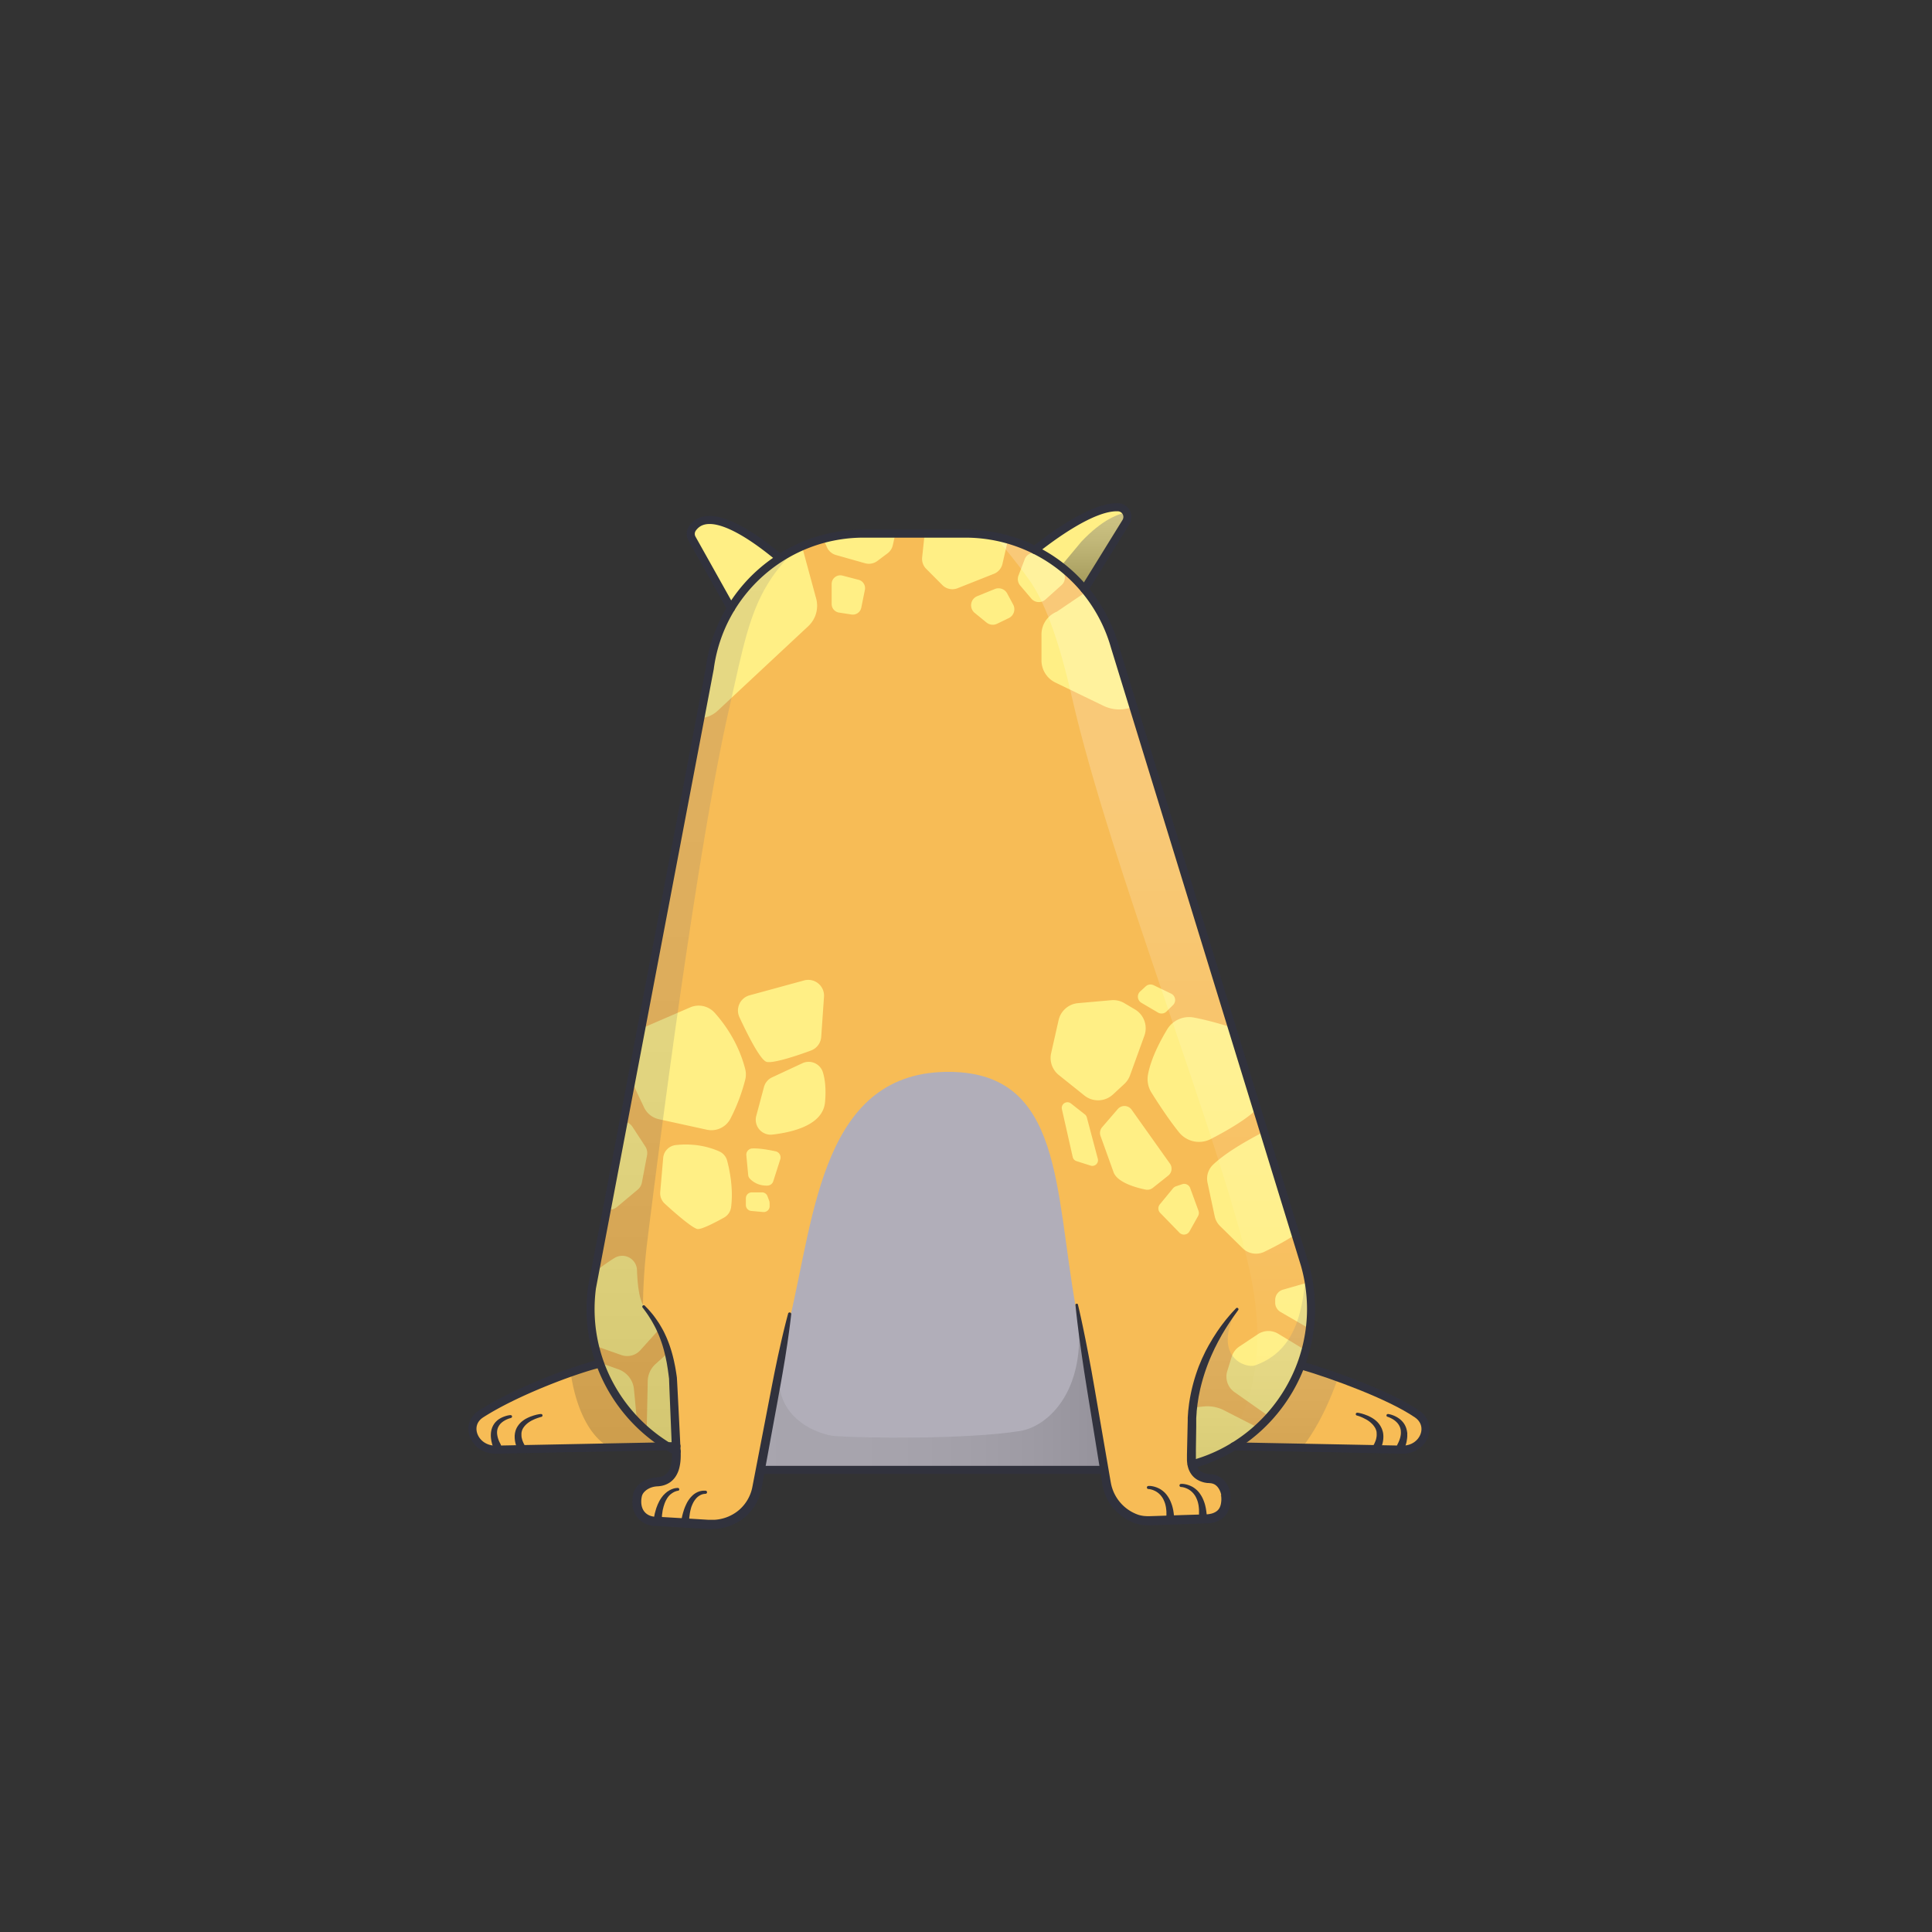 <svg id="图层_1" data-name="图层 1" xmlns="http://www.w3.org/2000/svg" xmlns:xlink="http://www.w3.org/1999/xlink" viewBox="0 0 3000 3000"><rect x="0" y="0" width="3000" height="3000" fill="#333333" stroke="none"/><defs><style>.cls-1,.cls-13{fill:none;}.cls-2{clip-path:url(#clip-path);}.cls-3{fill:#f7bc56;}.cls-4,.cls-5{opacity:0.4;}.cls-10,.cls-4,.cls-5,.cls-8,.cls-9{isolation:isolate;}.cls-4{fill:url(#未命名的渐变_7);}.cls-5{fill:url(#未命名的渐变_8);}.cls-6{fill:#b1aeb9;}.cls-7{fill:#ffef85;}.cls-10,.cls-11,.cls-8,.cls-9{opacity:0.2;}.cls-8{fill:url(#未命名的渐变_9);}.cls-9{fill:url(#未命名的渐变_10);}.cls-10{fill:url(#未命名的渐变_11);}.cls-12{fill:url(#未命名的渐变_14);}.cls-13{stroke:#31323d;stroke-linecap:round;stroke-miterlimit:10;stroke-width:12.5px;}.cls-14{fill:#31323d;}</style><clipPath id="clip-path"><path class="cls-1" d="M1211.5,866.4A240.2,240.2,0,0,1,1341,828.6h158.2A240.5,240.5,0,0,1,1607,854c24.5-19.2,89.4-68.2,129.3-66.3a15,15,0,0,1,12.1,22.9L1684,914.8a240.5,240.5,0,0,1,47.2,89.2l295.1,960.1a248.1,248.1,0,0,1-6.4,155.9l.8.3c47.5,13.8,136.8,46.1,179.8,75.5,26.1,17.8,10.1,55.9-23.2,55.3l-261.6-5a246.8,246.8,0,0,1-65.3,28c2.8,13.3,12.3,21,28.1,21.9,18.2,1,23.7,18.6,24.5,25.5,2.3,21.2-5.8,34.7-27.9,36.9l-91.8,3a53.5,53.5,0,0,1-22.3-4,71.6,71.6,0,0,1-43.1-54.3l-3.5-20.7H1180.9l-5,26.6a71.4,71.4,0,0,1-8.8,23.9c-13.4,22.8-38.9,35.7-65.3,34.1l-84.3-5c-21.4-1.6-31.9-18.9-27.2-40.4,2.5-11.1,15.1-20.3,30.6-21.1,23.3-1.2,30.3-20.2,29.9-43.6v-3.3q-7.1-3.7-13.9-7.9L770,2251c-33.3.6-49.7-38.2-23.2-55.3,54-34.9,146.4-69.2,184.5-78.3l.6-.2a248.9,248.9,0,0,1-12.6-117.6l182.9-961.4a240.3,240.3,0,0,1,33-93.8l-60.5-108.1a15,15,0,0,1,.9-16c24.9-34.9,89.3,8.5,130.8,42.6Z"/></clipPath><linearGradient id="未命名的渐变_7" x1="1713.35" y1="2205.42" x2="1713.35" y2="2072" gradientTransform="matrix(1, 0, 0, -1, 0, 3000)" gradientUnits="userSpaceOnUse"><stop offset="0" stop-color="gray"/><stop offset="0.14" stop-color="#797979"/><stop offset="0.35" stop-color="#646464"/><stop offset="0.6" stop-color="#434343"/><stop offset="0.89" stop-color="#141414"/><stop offset="1"/></linearGradient><linearGradient id="未命名的渐变_8" x1="1041.2" y1="2111.22" x2="1175.2" y2="2111.22" xlink:href="#未命名的渐变_7"/><linearGradient id="未命名的渐变_9" x1="1180.9" y1="845.9" x2="1714.4" y2="845.9" gradientTransform="matrix(1, 0, 0, -1, 0, 3000)" gradientUnits="userSpaceOnUse"><stop offset="0" stop-color="gray"/><stop offset="0.27" stop-color="#7d7d7d"/><stop offset="0.46" stop-color="#747474"/><stop offset="0.64" stop-color="#646464"/><stop offset="0.8" stop-color="#4d4d4d"/><stop offset="0.95" stop-color="#303030"/><stop offset="1" stop-color="#242424"/></linearGradient><linearGradient id="未命名的渐变_10" x1="1028.65" y1="2144.5" x2="1028.65" y2="745.5" xlink:href="#未命名的渐变_9"/><linearGradient id="未命名的渐变_11" x1="1971.85" y1="1029.8" x2="1971.85" y2="694.84" xlink:href="#未命名的渐变_9"/><linearGradient id="未命名的渐变_14" x1="1844.99" y1="743.6" x2="1844.99" y2="2164.1" gradientTransform="matrix(1, 0, 0, -1, 0, 3000)" gradientUnits="userSpaceOnUse"><stop offset="0" stop-color="#fff" stop-opacity="0"/><stop offset="0.72" stop-color="#fff"/></linearGradient></defs><title>96</title><g id="bodyFur"><g class="cls-2"><path class="cls-3" d="M724.1,562.8H2233.5V2386.89H724.1Z"/><path class="cls-4" d="M1781.2,799.5s-38-26-102,41.5l-33.7,40.5,56.1,46.5Z"/><path class="cls-5" d="M1041.2,839.5s27.5-18.9,71.6-.8a122.7,122.7,0,0,1,47.5,35.2l14.9,17.9-37.7,54.9Z"/><path class="cls-6" d="M1181.5,2294.7c-5.6-14.6,3.2-56.8,20.7-141.2,10.5-50.5,18.8-83.4,24-105,38.8-161.9,50.8-387.1,250.3-384.1,172.9,2.6,161,180.7,194.1,366.3q10.35,57.9,20.6,115.8c4.1,22.7,8,45.3,12,68,9.4,53.2,9.6,54.1,9.4,56.2C1702.8,2349.2,1225.9,2411.3,1181.5,2294.7Z"/><path class="cls-7" d="M982.9,1602.7l88.7-38.4a33.4,33.4,0,0,1,38.2,8.4c15.5,17.3,37.1,47.1,47.4,87.5a33.3,33.3,0,0,1,0,16.3,285.7,285.7,0,0,1-23,60.6,33.3,33.3,0,0,1-36.7,17.1l-74.4-16.3a33.4,33.4,0,0,1-23-18.3L966,1647.7a33.4,33.4,0,0,1,15.82-44.51l1.08-.49Zm66.2,175.4c16.3-1.9,41.7-1.8,67.8,9.8a21.8,21.8,0,0,1,12.2,14.4c3.9,14.6,9.9,43.7,6.1,72.4a21.6,21.6,0,0,1-11,16c-12.1,6.8-33.1,17.8-40.4,17.8s-37.4-26.4-51.7-39.6a21.8,21.8,0,0,1-6.9-17.9l4.6-53.1a21.9,21.9,0,0,1,19.3-19.8ZM958.3,1874l32-26.8a18.8,18.8,0,0,0,6.4-10.9l8-42.3a18.8,18.8,0,0,0-2.7-13.8l-19.8-30.3c-9.2-14.1-30.8-9.9-34.2,6.5l-20.2,99.4c-3.6,17.4,16.9,29.6,30.5,18.2Zm240.6-201.1,47-21.9a23.1,23.1,0,0,1,31.9,14.1c3.2,10.5,5.2,25.5,3.3,46.4-3.2,35-48.9,46.5-81.8,50.3a23.2,23.2,0,0,1-25-29l12-44.9A23.1,23.1,0,0,1,1198.9,1672.9Zm-40,120.9,2.9,30.8a9.7,9.7,0,0,0,2.7,5.8c3.9,4.1,12.8,11.1,27.3,10.6a9.7,9.7,0,0,0,8.9-6.7l10.9-34.1a9.7,9.7,0,0,0-6.3-12.18q-.39-.13-.8-.22c-10.1-2.2-25.4-5-36.3-4.5a9.7,9.7,0,0,0-9.33,10.06q0,.22,0,.44Zm8.4,57.7h15.8a9.1,9.1,0,0,1,8.6,5.9l2.8,7.4c.6,1.4.6,4.8.6,8.3a9.1,9.1,0,0,1-9.25,8.94q-.37,0-.75,0l-18.6-1.7a9.1,9.1,0,0,1-8.3-9.1v-10.5a9.1,9.1,0,0,1,9-9.2h.1ZM886.9,2006.8s35.9-34.3,67.5-53.5a22.9,22.9,0,0,1,34.7,18.8c.7,21,3.3,46.6,11,56.5l24,34.9-29.7,33a27.5,27.5,0,0,1-29.6,7.6l-66-23.2Zm150.2,94-19.3,17.4a36.5,36.5,0,0,0-12,26.3l-1.6,77.4,42.5,29.6-2.9-107.4Zm-101.6,16.6,24.9,8.9a36.5,36.5,0,0,1,24,30.9l4.8,50.6L942.4,2142Zm982.9-520.2c-17.7-5.7-43.3-13.2-64.8-17.2a39.8,39.8,0,0,0-41.4,18.7c-10.9,18.1-25,45-29.6,69.8a39.6,39.6,0,0,0,5.5,28.3c9.5,15.2,27.2,42.4,42.9,61.7a39.8,39.8,0,0,0,49.1,10.2c20.2-10.4,48.6-26.3,66.5-41.9a39.6,39.6,0,0,0,12.6-38.8l-14.1-61.8a39.8,39.8,0,0,0-26.7-29Zm37.3,163.8c-23.3,12.3-54.1,30.2-72.2,47.7a29.7,29.7,0,0,0-8.5,27.6l11.2,52.4a29.7,29.7,0,0,0,8.2,15l35.1,34.5a29.7,29.7,0,0,0,33.7,5.6c17-8.2,41.7-21,57.9-34.1a29.6,29.6,0,0,0,9.4-32.3l-32.7-99.4a29.7,29.7,0,0,0-42.1-17Zm-198.4-37.7,59.4,83.6a13.66,13.66,0,0,1-2.7,18.6l-23.9,19a13.7,13.7,0,0,1-11.3,2.7c-13.4-2.7-43.5-10.6-49.6-26.8l-20.3-56.5a13.7,13.7,0,0,1,2.5-13.6l24.3-28.2a13.7,13.7,0,0,1,21.6,1.2Zm90.8,121.5,12.9,35.3a9.9,9.9,0,0,1-.7,8.3l-13.2,23.6a9.9,9.9,0,0,1-15.8,2l-29.8-30.7a9.9,9.9,0,0,1-.5-13.2l20.5-24.9a9.9,9.9,0,0,1,4.5-3.1l9.5-3.2a9.9,9.9,0,0,1,12.6,5.9Zm5.3,340.8,15.2-1.6a56.8,56.8,0,0,1,32,5.9l53.4,27.3-63.4,42.3-40.1,14.5Zm182.4-195.5-43.6,12.5a16.7,16.7,0,0,0-12.1,16v4.2a16.7,16.7,0,0,0,8.3,14.4l41.7,24.2Zm-8.5,106.7-42.6-25.8a29.3,29.3,0,0,0-31.4.7l-29,19.3a29.3,29.3,0,0,0-11.7,15.7l-6.9,22.3a29.3,29.3,0,0,0,11.1,32.6l51.5,36.2,42.4-48.4ZM1255.1,972.3l-140.7,131.3a43.3,43.3,0,0,1-68-11.7l-115.1-222a43.3,43.3,0,0,1,7-49.7l73.5-77.9a43.3,43.3,0,0,1,49.9-9.5L1218,806a43.3,43.3,0,0,1,23.4,27.9l25.9,95.4a43.3,43.3,0,0,1-12.2,43Zm336.1-104-9.7,25.4a15.3,15.3,0,0,0,2.6,15.4l17.3,20.4a15.3,15.3,0,0,0,21.56,1.79l.34-.29,25.1-22.5a15.3,15.3,0,0,0-1.3-23.9l-32.6-23.2a15.3,15.3,0,0,0-23.3,6.9Zm-305.8-178-36.8,53.1a21.9,21.9,0,0,0-2,21.3l37.4,84.9a21.9,21.9,0,0,0,14,12.2l45.2,12.8a21.9,21.9,0,0,0,19.1-3.5l15.9-11.9a21.9,21.9,0,0,0,8.2-12.8l14.2-64.4a21.9,21.9,0,0,0-6-20.3l-75.8-74.5a21.9,21.9,0,0,0-33.4,3.1Zm222.1-2.3-68.6,127a21.9,21.9,0,0,0-2.5,8.1l-4.5,42.4a21.9,21.9,0,0,0,6.2,17.7l25.2,25.3a21.9,21.9,0,0,0,23.6,4.9l56.5-22.4a21.9,21.9,0,0,0,13.2-15.4l33.8-147.7a21.9,21.9,0,0,0-10.4-23.8l-42.6-24.6a21.9,21.9,0,0,0-29.82,8.36l-.08.14ZM1564,921.6l9.2,17.1a15.3,15.3,0,0,1-6.12,20.75l-.68.35-18.2,8.8a15.3,15.3,0,0,1-16.3-1.9l-18.3-14.9a15.3,15.3,0,0,1,3.9-26.1l27.3-11.1a15.3,15.3,0,0,1,19.2,7Z"/><path class="cls-7" d="M1591.2,851.2l30.7,5.3,65.2,62.1,63.5,90.5,66.1-261.8-69.9-37.2-124.9,77.6-30.7,63.5"/><path class="cls-7" d="M1687.1,918.6l-46,31.2a38.2,38.2,0,0,0-23.9,35.4v40.3a38.2,38.2,0,0,0,21.5,34.3l74.6,36.1a57,57,0,0,0,68.8-15l-1-25.5-30.6-46.4Zm-378.9-24.8,25,6.5a13.4,13.4,0,0,1,9.8,15.6l-5.6,27.7a13.4,13.4,0,0,1-15.2,10.6l-19.4-3a13.4,13.4,0,0,1-11.4-13.2V906.8a13.4,13.4,0,0,1,16.8-13ZM1777,1608.2l-22.3,61.6a34,34,0,0,1-8.8,13.3l-17.7,16.4a34,34,0,0,1-44.4,1.6l-39.7-31.8a34,34,0,0,1-11.9-34l11.6-51.3a34,34,0,0,1,30.1-26.3l51.7-4.6a34,34,0,0,1,20.3,4.6l16.4,9.7a34,34,0,0,1,14.7,40.8Zm-4.7-51.1,25.8,15.2a11,11,0,0,0,13.3-1.7l10.1-10a11,11,0,0,0-3-17.7l-27.2-13.1a11,11,0,0,0-12.2,1.8l-8.6,7.9a11,11,0,0,0,1.8,17.6Zm-109.4,156.3,21.6,17a8.8,8.8,0,0,1,3.1,4.6l17.1,64.4a8.8,8.8,0,0,1-11.1,10.6l-22-7a8.8,8.8,0,0,1-5.9-6.4l-16.8-74.4a8.8,8.8,0,0,1,14-8.8ZM1164,1545.5a24.5,24.5,0,0,0-15.8,34c12.7,27.3,32.3,66.3,42,69.3s48.1-9.7,69.2-17.6a24.5,24.5,0,0,0,15.8-21.3l4.3-62.1a24.5,24.5,0,0,0-30.9-25.4Zm57.5-774.7-24.7,48.7,90.7,18.5-11.8-59.8-54.2-7.4m381.3-16.2s-50.5,24.6-48.6,27,36.9,43.1,36.9,43.1l5.3-7.3Z"/></g></g><g id="shadow"><g class="cls-2"><path class="cls-8" d="M1213.2,2110.7c-22.2,91.8,60.8,117.5,83.2,119.2,41.2,3.1,203.6,5.6,287.7-7.9,43.8-7,109.2-65.4,87.3-196.3l43,256.8H1180.9Z"/><path class="cls-9" d="M1233.2,855.5c-66,66-73.4,124.2-101.7,248-48.7,214.1-107.5,671.9-126.3,823.4a910.2,910.2,0,0,0-6.8,98.4v3.4c23.5,26,47.6,88.8,52.6,176.8l1.3,49s-31.3-.8-81-.8c-62,0-110.8-111.7-79.2-278.2,28.4-149.5-68-915.5-68-915.5l282.1-44.3s16-102.2,127-160.2Z"/><path class="cls-10" d="M1854.3,2157.4s29.9-91.4,66.3-124.9c-39.4,75,14.1,92.7,28.1,87.7,53.7-19.2,75-66.7,79.2-150l65.3,116.3s-55,256-204,214l-38.7-18.1Z"/><path class="cls-4" d="M1781.2,799.5s-38-26-102,41.5l-33.7,40.5,56.1,46.5Z"/><path class="cls-5" d="M1041.2,839.5s27.5-18.9,71.6-.8a122.7,122.7,0,0,1,47.5,35.2l14.9,17.9-37.7,54.9Z"/></g></g><g id="highlight"><g class="cls-2"><g class="cls-11"><path class="cls-12" d="M1547.8,836.6s29,33.5,51,64.8,44.1,86.3,65.6,181c58.9,258.7,229.4,683.2,275.5,888s-51.2,286-51.2,286l61.1-35.5s63-74.8,72.5-107.6c20.8-71.9,139-33,117.2-147.7-31.7-166.5-305.7-970.5-305.7-970.5s-123.4-29.9-151.2-79.3c-20.7-36.8-73.2-64.7-124.1-79.9Z"/></g></g></g><g id="body"><path class="cls-13" d="M1714.5,2282.4H1180.9m-130.2-28.7c-89.2-47.1-145.7-146.2-131.5-254.1l182.9-961.4c15.8-119.9,118-209.6,238.9-209.6h158.2A241,241,0,0,1,1731.1,1004l295.1,960.1c39,137.9-45.2,275-175.8,309.9"/><path class="cls-14" d="M1228.6,2040.8c-1.7,15.3-3.8,30.4-6,45.6l-3.5,22.7-3.8,22.6c-2.6,15.1-5.4,30.1-8.1,45.2l-8.3,45.1-16.6,90.3a72.79,72.79,0,0,1-3.5,12.1,79.21,79.21,0,0,1-5.4,11.4,74.69,74.69,0,0,1-16,19.4,78.81,78.81,0,0,1-45.9,18.8l-6.3.2h-6.1l-11.5-.7-22.9-1.3-45.8-2.8h-4.7l-1.8-.3a50.55,50.55,0,0,1-6.7-1.7,36.51,36.51,0,0,1-12.3-7.3,34.29,34.29,0,0,1-8.3-11.7,39.62,39.62,0,0,1-3.1-13.5,53.1,53.1,0,0,1,1-13.2l.2-.8v-1.7l.3-1.1a27.51,27.51,0,0,1,1.5-3.6,31.72,31.72,0,0,1,4.1-6.2,37.48,37.48,0,0,1,11-8.8,48.08,48.08,0,0,1,12.7-4.5,49.8,49.8,0,0,1,6.6-.9l2.7-.2,2.1-.3a30.31,30.31,0,0,0,4.3-1.2,19.29,19.29,0,0,0,3.8-1.9c4.6-3,7.7-8.4,9.4-14.8a72.67,72.67,0,0,0,1.8-20.8l-.9-22.9-1.9-45.9c-.6-15.3-1.3-30.6-1.8-45.9v.5c-.6-5-1.3-9.9-2-14.9-.4-2.5-.8-4.9-1.2-7.4s-.9-4.9-1.4-7.3-1-4.9-1.6-7.3l-1.8-7.2c-1.3-4.8-2.7-9.5-4.4-14.2-.8-2.3-1.7-4.6-2.6-6.9s-1.8-4.6-2.9-6.8l-1.5-3.4-1.6-3.3-1.7-3.3-1.8-3.3-1.8-3.2-1.9-3.2-4-6.3c-1.4-2.1-2.8-4.1-4.3-6.2l-2.2-3-2.3-3a2.34,2.34,0,0,1,.2-3.2,2.24,2.24,0,0,1,3.2.2l5.4,5.6c1.7,1.9,3.4,3.9,5.1,5.9s3.3,4,4.8,6.1l2.3,3.2,2.2,3.2c1.5,2.2,2.9,4.3,4.2,6.6l2,3.4,1.9,3.4c1.3,2.3,2.4,4.6,3.5,7s2.2,4.7,3.2,7.2q3,7.2,5.4,14.7t4.2,15c.6,2.5,1.2,5.1,1.7,7.6s1.1,5.1,1.5,7.6q1.35,7.65,2.4,15.3v.5c.9,15.3,1.6,30.6,2.4,45.8l2.3,45.8,1.1,22.9a101,101,0,0,1-.1,12.3,75.5,75.5,0,0,1-1.9,12.5,43.38,43.38,0,0,1-5.1,12.5,33.56,33.56,0,0,1-9.8,10.4,35.28,35.28,0,0,1-13.2,5.3l-3.5.5-3,.2a37.77,37.77,0,0,0-4.7.6,31,31,0,0,0-8.8,3.2,24.64,24.64,0,0,0-6.9,5.5,14.61,14.61,0,0,0-2.2,3.3,12.34,12.34,0,0,0-1.2,3.7,34.57,34.57,0,0,0-.7,9.6,26.25,26.25,0,0,0,2,8.7,19.78,19.78,0,0,0,4.9,6.9,20.74,20.74,0,0,0,7.3,4.3,31.46,31.46,0,0,0,4.4,1.1l1,.2h3.9l45.8,2.7,22.9,1.4,11.5.7H1110a64.59,64.59,0,0,0,37.6-15.2,62.91,62.91,0,0,0,20.5-34.9l17.4-90.1,8.7-45.1c2.9-15,5.8-30,8.8-45l4.7-22.5,5-22.4c3.4-14.9,7-29.8,11-44.6a2.52,2.52,0,0,1,2.7-2.2,2.6,2.6,0,0,1,2.2,2.9Z"/><path class="cls-14" d="M1095.2,2319.6h-.5l-1.7.2a17.4,17.4,0,0,0-5.8,2,22.19,22.19,0,0,0-6.7,5.5,36.94,36.94,0,0,0-2.9,4,40.18,40.18,0,0,0-2.4,4.6l-.5,1.2-.5,1.2-.5,1.2-.4,1.3c-.5,1.7-.9,3.4-1.3,5l-.5,2.4a20,20,0,0,0-.4,2.4c-.1.8-.4,3-.6,4.4s-.2,2.6-.3,3.7-.1,2.1-.2,2.9v2.7a6.31,6.31,0,0,1-12.6.8,7.57,7.57,0,0,1,.1-1.5c0-.3.1-.5.1-.8l.5-2.7c.2-.9.3-1.9.6-3.1s.5-2.6.9-4.1.8-3.1,1.3-4.8l.8-2.6.9-2.7c.7-1.8,1.4-3.7,2.3-5.5l.6-1.4.7-1.4.7-1.4.8-1.4a60.27,60.27,0,0,1,3.6-5.2,44.72,44.72,0,0,1,4.2-4.5,28.49,28.49,0,0,1,9.4-5.8,25.66,25.66,0,0,1,7.7-1.5h3.1a2.48,2.48,0,0,1,2.2,2.7,2.52,2.52,0,0,1-2.7,2.2Zm-42.5-4.7h-.6l-1.6.4-2.5.9-.7.3-.8.4-1.6.9-1.7,1.1-1.7,1.3-.9.7-.8.8-1.6,1.7-1.5,2-.7,1-.6,1.1-1.3,2.2-1.1,2.4c-.3.8-.7,1.6-1,2.4l-.8,2.5-.8,2.4-.6,2.5a35.59,35.59,0,0,0-1,4.7l-.6,4.3a23.08,23.08,0,0,0-.3,3.7l-.2,2.8-.2,2.5v.4a6.31,6.31,0,1,1-12.6.6,6.6,6.6,0,0,1,.1-1.4c0-.3.1-.5.1-.8l.5-2.7.6-3.1c.3-1.2.4-2.5.9-4l1.3-4.7a45.56,45.56,0,0,1,1.8-5.2l1-2.7,1.3-2.7,1.3-2.7c.5-.9,1.1-1.8,1.6-2.7l1.7-2.6,1.9-2.4.9-1.2,1.1-1.1,2.1-2.1,2.2-1.8,1.1-.9,1.2-.7,2.2-1.4,2.2-1.1,2.1-.8,1-.4,1-.3c1.1-.3,2.1-.5,3.2-.7l2.2-.2h.8a2.21,2.21,0,1,1,.4,4.4Zm621-289.7,2.2,9.4c1.4,6.1,3.4,15.1,5.8,26.6,1.2,5.7,2.5,12.1,3.9,19l4.4,22.5,4.8,25.6,5,28.4,23.3,135.3c1.1,6.1,2,12.8,3.6,17.8a64.84,64.84,0,0,0,33.1,39.1l4.1,1.9,1.1.4,1,.4,2,.7a48.11,48.11,0,0,0,8.4,1.7l4.3.3h4.6l10-.3,40.1-1.4,39.4-1.2,2.5-.3,1.2-.2.9-.2,1.9-.4,1.9-.6a22.69,22.69,0,0,0,6.5-3.5,16.08,16.08,0,0,0,4.3-5.4,12.21,12.21,0,0,0,.7-1.7l.6-1.8a27,27,0,0,0,.8-3.9c.2-1.4.3-2.7.4-4.1v-2.1s0-1.4-.1-2.2l-.2-2.2v-.3c0,.2-.2.3-.3.2s-.3-.2-.2-.3.2-.3.3-.2a.22.22,0,0,1,.2.2v-1.6l-.2-.8-.2-.9a13.88,13.88,0,0,0-.6-1.9c-1.7-5-4.7-9.3-8.4-11.7a16.43,16.43,0,0,0-6.4-2.3l-1.8-.2-2.6-.2h-1.2l-1.5-.2-2.9-.5a42.44,42.44,0,0,1-10.9-4.2,30.21,30.21,0,0,1-9.1-8,34.11,34.11,0,0,1-5.3-10.4,49,49,0,0,1-1.9-10.7,22.61,22.61,0,0,1-.1-2.6V2259l.2-9.1.8-35.4.2-8.6v-4.6l.3-4.2.3-4.2c.1-1.4.2-2.7.4-4.2l1-8.4a262.37,262.37,0,0,1,6.4-31.5,277,277,0,0,1,9.1-28l2.7-6.4c.9-2.1,1.7-4.2,2.7-6.2l2.8-5.9c.9-1.9,1.8-3.9,2.8-5.7l2.9-5.4,1.4-2.6,1.5-2.5,2.9-4.9c.9-1.6,1.8-3.2,2.8-4.7l5.6-8.7,5.4-7.7,2.6-3.5,2.5-3.2c1.6-2.1,3.1-4.1,4.6-5.8l4.1-4.9,3.5-4,6.6-7.1a2.2,2.2,0,0,1,3.4,2.8l-5.6,7.8c-3.6,5.1-8.8,12.6-14.9,22.5l-4.7,7.8-4.8,8.8c-.9,1.5-1.7,3.1-2.5,4.7l-2.5,4.9-1.3,2.5-1.2,2.6-2.5,5.4a291.81,291.81,0,0,0-17.7,50.6l-.9,3.6-.4,1.8-.4,1.8-1.5,7.4-.4,1.9-.3,1.9-.6,3.8-.6,3.9-.3,1.9-.2,1.9-.9,7.8c-.2,1.3-.2,2.7-.3,4.1l-.3,4.2-.3,4.2v12.5l-.5,35.4v15.8a18.16,18.16,0,0,0,.1,2,38.14,38.14,0,0,0,1.4,7.5,21.5,21.5,0,0,0,3.2,6.2c2.7,3.6,6.9,5.8,12,6.9l1.8.3.9.2h1.2l2.2.2,3,.3a31.07,31.07,0,0,1,11.7,4.2,31.69,31.69,0,0,1,9,8.5,41.78,41.78,0,0,1,5.4,10.5,22.88,22.88,0,0,1,.8,2.8l.4,1.4.3,1.6v2.9l.2,2.7a25.29,25.29,0,0,1,.1,2.8,26.16,26.16,0,0,1,0,2.8,54.79,54.79,0,0,1-.5,5.7,54.17,54.17,0,0,1-1.2,5.8l-1,2.9a18.48,18.48,0,0,1-1.3,2.9,31.12,31.12,0,0,1-7.9,10.1,35.23,35.23,0,0,1-10.9,6l-2.8.9-3,.7-1.5.3-1.3.2-2.5.3h-5.7l-5,.2-10,.4-20.1.7-40.1,1.3-10,.3h-5.4l-5.6-.4a59.77,59.77,0,0,1-11-2.3l-2.7-.9-1.4-.5-1.2-.5-4.9-2.3a79.38,79.38,0,0,1-31.4-28.6,75.56,75.56,0,0,1-8.7-19.2l-.7-2.6-.3-1.3c-.1-.4-.2-.9-.3-1.3l-.5-2.3-.2-1.2v-1.4l-1.5-9.3-22-135.6-4.5-28.5-3.8-25.7-3.2-22.7c-1-7-1.8-13.4-2.5-19.3-1.5-11.6-2.5-20.8-3.2-27.1l-1-9.6a2.23,2.23,0,0,1,2.8-1.3,2.29,2.29,0,0,1,1,.7Z"/><path class="cls-14" d="M1783.2,2307.4h3.2a36.81,36.81,0,0,1,8,1.7,38.88,38.88,0,0,1,5.1,2.1,29.26,29.26,0,0,1,5.3,3.3,35.67,35.67,0,0,1,5,4.5c.7.9,1.5,1.7,2.2,2.7l1,1.4,1,1.5a44.72,44.72,0,0,1,3.3,6.1,66.25,66.25,0,0,1,2.4,6.2c.4,1,.6,2,.9,3s.5,2,.7,2.9l.6,2.8.4,2.6c.3,1.7.4,3.2.6,4.6a24.76,24.76,0,0,1,.3,3.5l.2,3.1a6.28,6.28,0,0,1-6.6,6,6.2,6.2,0,0,1-5.9-5.2v-1l.2-2.7a29.13,29.13,0,0,0,.1-3.1c0-1.2.1-2.6,0-4v-2.3l-.2-2.4c-.1-.8-.2-1.7-.3-2.5a23.36,23.36,0,0,0-.4-2.6,45.57,45.57,0,0,0-1.3-5.3,47.08,47.08,0,0,0-2.1-5.2l-.6-1.3-.7-1.2a18.18,18.18,0,0,0-1.5-2.3,27.12,27.12,0,0,0-3.5-4.1,27.81,27.81,0,0,0-8-5.5,30.11,30.11,0,0,0-6.6-2.2l-1.9-.3h-.7a2.4,2.4,0,0,1-.2-4.8Zm50.6-3.2h3.2a36.81,36.81,0,0,1,8,1.7,38.88,38.88,0,0,1,5.1,2.1,29.26,29.26,0,0,1,5.3,3.3,35.67,35.67,0,0,1,5,4.5c.7.9,1.5,1.7,2.2,2.7l1,1.4,1,1.5a44.72,44.72,0,0,1,3.3,6.1,66.25,66.25,0,0,1,2.4,6.2c.4,1,.6,2,.9,3s.5,2,.7,2.9l.6,2.8.4,2.6c.3,1.7.4,3.2.6,4.6a24.76,24.76,0,0,1,.3,3.5l.2,3.1a6.31,6.31,0,0,1-12.5,1.7,4.31,4.31,0,0,1,0-1.6v-.3l.2-2.7a29.13,29.13,0,0,0,.1-3.1c0-1.2.1-2.6,0-4v-2.3l-.2-2.4c-.1-.8-.2-1.7-.3-2.5a23.36,23.36,0,0,0-.4-2.6,45.57,45.57,0,0,0-1.3-5.3,47.08,47.08,0,0,0-2.1-5.2l-.6-1.3-.7-1.2a18.18,18.18,0,0,0-1.5-2.3,27.12,27.12,0,0,0-3.5-4.1,27.81,27.81,0,0,0-8-5.5,30.11,30.11,0,0,0-6.6-2.2l-1.9-.3h-.7a2.4,2.4,0,0,1-.2-4.8Z"/><path class="cls-13" d="M1206.2,862.9c-41.5-34.1-105.9-77.5-130.8-42.6a14.94,14.94,0,0,0-.9,16L1135,944.4M1607,854c24.5-19.2,89.4-68.2,129.3-66.3a15,15,0,0,1,14.3,15.6,15.56,15.56,0,0,1-2.2,7.3L1684,914.8M931.3,2117.4c-38.1,9.1-130.4,43.4-184.5,78.3-26.5,17.1-10.1,55.9,23.2,55.3l280.4-5.5"/><path class="cls-14" d="M840.5,2200.1l-.7.2-2,.6-3.1,1-4,1.5-4.5,2.1a44.79,44.79,0,0,0-4.7,2.8,37.56,37.56,0,0,0-4.4,3.5,29.3,29.3,0,0,0-3.7,4.2l-.8,1.1-.7,1.2a25.59,25.59,0,0,0-1.1,2.4,5.64,5.64,0,0,0-.4,1.2l-.3,1.2a20,20,0,0,0-.4,2.4v3.6c0,.4.1.8.1,1.2a8.33,8.33,0,0,0,.3,2.2c.2.7.3,1.4.5,2.1a25.34,25.34,0,0,0,1.2,3.6c.4,1,.8,1.9,1.2,2.8l1.2,2.4.2.3a6.3,6.3,0,0,1-11.3,5.5l-.3-.7-1.1-3.1a34.57,34.57,0,0,1-1.1-3.7,42.58,42.58,0,0,1-1-4.9c-.1-.9-.2-1.9-.3-2.9s-.1-2.1-.1-3.2V2229l.2-1.7c.1-.6.1-1.2.2-1.7l.4-1.8a35.74,35.74,0,0,1,1-3.5,12.19,12.19,0,0,1,.7-1.7l.8-1.7a34.45,34.45,0,0,1,2-3.2l1.1-1.5,1.2-1.4a31.47,31.47,0,0,1,5.4-4.9,35,35,0,0,1,5.8-3.6c1.9-1,3.8-1.8,5.7-2.6l5.2-1.8,4.4-1.2,3.5-.7,2.3-.3h.8a2.24,2.24,0,0,1,.8,4.4h-.2Zm-47.5,2h-.6l-1.7.5a43.47,43.47,0,0,0-5.9,2.5c-1.2.7-2.4,1.4-3.6,2.2a31.66,31.66,0,0,0-3.5,2.9,20.56,20.56,0,0,0-2.9,3.7,20.28,20.28,0,0,0-2,4.2c-.2.7-.4,1.5-.6,2.2a18.11,18.11,0,0,0-.3,2.3,23.59,23.59,0,0,0,.1,4.6,32.48,32.48,0,0,0,.8,4.3,35.92,35.92,0,0,0,1.2,3.9l.6,1.7.7,1.5.6,1.3.6,1.1,1.1,2.1v.2a6.3,6.3,0,0,1-11.2,5.6l-.3-.8-.9-2.7-.5-1.4-.5-1.7-.5-1.9c-.2-.7-.3-1.4-.5-2.2s-.6-3.3-.8-5.1a38.8,38.8,0,0,1-.2-5.9,34,34,0,0,1,.8-6.3c.2-1.1.6-2.1.9-3.2a28.8,28.8,0,0,1,1.3-3.1,29.73,29.73,0,0,1,3.6-5.6,36.43,36.43,0,0,1,4.5-4.3,38.78,38.78,0,0,1,4.8-3,37.61,37.61,0,0,1,4.6-2,44.09,44.09,0,0,1,7.1-2l2-.3h.8a2.24,2.24,0,0,1,.8,4.4H793v.3Z"/><path class="cls-13" d="M2020.7,2120.2c47.5,13.8,136.8,46.1,179.8,75.5,26.1,17.8,10.1,55.9-23.2,55.3l-261.6-5.1"/><path class="cls-14" d="M2107.6,2193.7h.8l2.3.4,3.5.8,4.5,1.4,5.2,2a58.51,58.51,0,0,1,5.6,2.8,43.45,43.45,0,0,1,5.7,3.8,36.43,36.43,0,0,1,5.3,5.1l1.2,1.5,1.1,1.6c.7,1.1,1.3,2.2,1.9,3.3.3.6.5,1.2.8,1.7a9.62,9.62,0,0,1,.7,1.8l.6,1.8.3.9.2.9a21.36,21.36,0,0,1,.6,3.5c.1,1.1.2,2.3.2,3.4a43.06,43.06,0,0,1-.4,6.2,40.23,40.23,0,0,1-1,5,28.67,28.67,0,0,1-1.1,3.7l-1.1,3.2a6.3,6.3,0,0,1-11.8-4.1l.3-.7.2-.3,1.2-2.4c.4-.8.7-1.7,1.2-2.8a26.84,26.84,0,0,0,1.2-3.7,31.1,31.1,0,0,0,.8-4.4,19.25,19.25,0,0,0,.1-2.4,20.88,20.88,0,0,0-.1-2.5V2224l-.2-1.3a9.31,9.31,0,0,0-.4-1.3,6.48,6.48,0,0,0-.4-1.3,18.88,18.88,0,0,0-1.1-2.5l-.7-1.2-.8-1.2a26.14,26.14,0,0,0-3.7-4.4,40,40,0,0,0-4.4-3.8,46.62,46.62,0,0,0-4.7-3l-4.5-2.3a62.14,62.14,0,0,0-7.1-2.9l-2-.6-.7-.2h-.1a2.2,2.2,0,0,1,.8-4.3Zm47.5,2h.8l2.1.4a45.65,45.65,0,0,1,7.1,2.4,47.78,47.78,0,0,1,4.5,2.3,49.75,49.75,0,0,1,4.7,3.3,37.29,37.29,0,0,1,4.4,4.5,29,29,0,0,1,4.8,8.8c.4,1.1.6,2.2.9,3.2a32.36,32.36,0,0,1,.6,3.3,11.72,11.72,0,0,1,.2,3.2c-.1,1,.1,2.1,0,3.1l-.2,2.9c-.3,1.8-.5,3.6-.8,5.2l-.5,2.3-.6,2-.5,1.8-.5,1.4-.9,2.7a6.3,6.3,0,0,1-11.8-4.1l.3-.7v-.3l1.1-2.2.6-1.2.6-1.4.7-1.6.6-1.7a37.91,37.91,0,0,0,1.2-4l.4-2.2a16,16,0,0,0,.3-2.3,17.69,17.69,0,0,0,.1-2.3c0-.8-.1-1.6-.1-2.4a19.65,19.65,0,0,0-.3-2.4c-.2-.8-.4-1.5-.6-2.3a24.81,24.81,0,0,0-2-4.4,21.94,21.94,0,0,0-2.9-3.9,34.91,34.91,0,0,0-3.5-3.2,28.16,28.16,0,0,0-3.6-2.4,46,46,0,0,0-5.9-2.9l-1.7-.6-.6-.2h-.1a2.26,2.26,0,0,1-.8-3,2.14,2.14,0,0,1,1.9-1.1Z"/></g></svg>